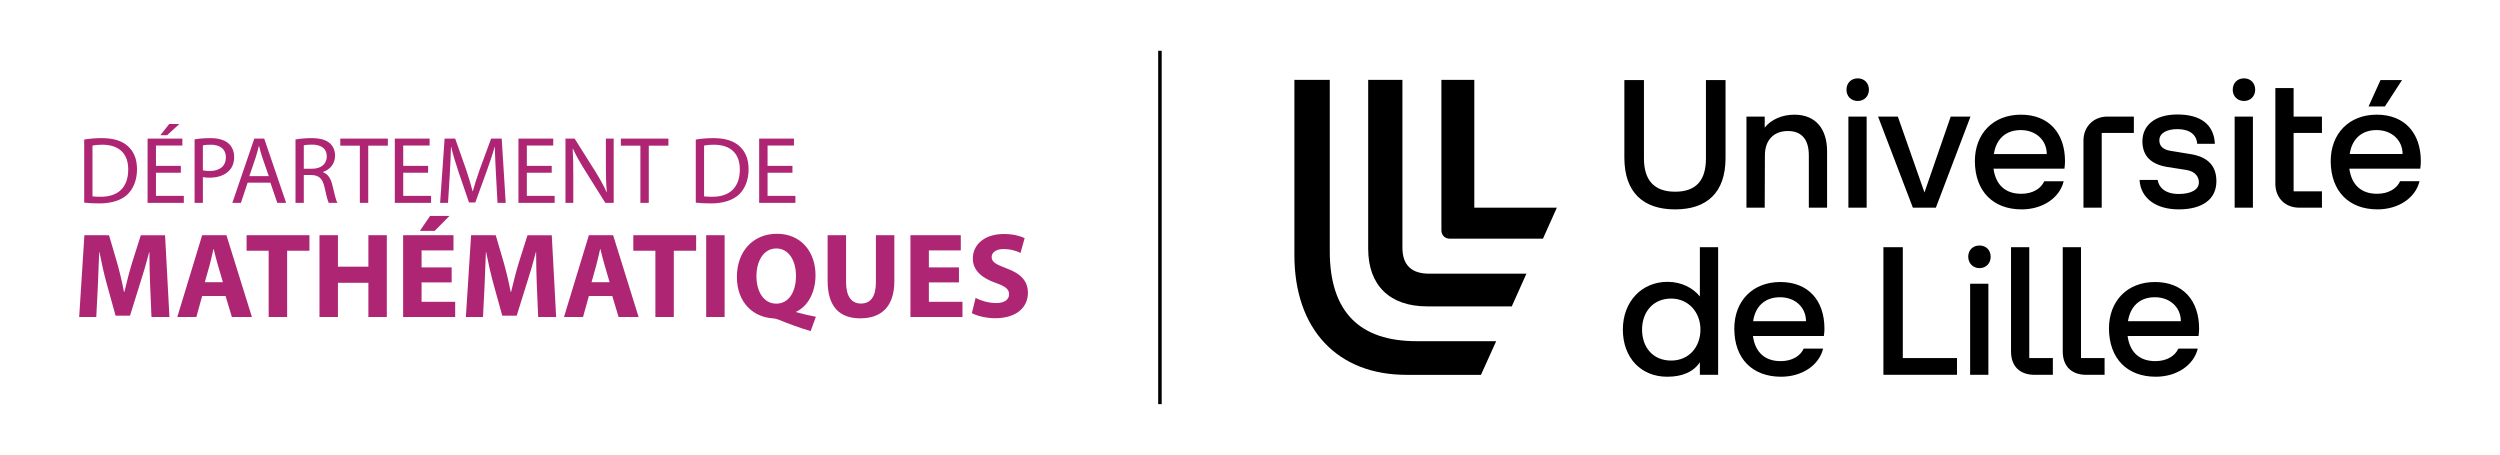 <svg version="1.1" viewBox="0 0 1314.55 239.2" xml:space="preserve" xmlns="http://www.w3.org/2000/svg">
  <path d="M 0 0 H 1314.55 V 239.2 H 0 Z" fill="#fff"/>
  <!-- Département de Mathématiques -->
  <path d="M88.98 65.21l-4.66 5.87h3.56l6.41-5.87zm-35.44 7.42c-3.46 0-6.62.3-9.27.75v33.18c2.21.25 4.76.4 7.92.4 6.57 0 11.78-1.71 14.98-4.86 3.11-3.11 4.86-7.62 4.87-13.13 0-5.46-1.75-9.37-4.82-12.13-2.96-2.71-7.42-4.21-13.68-4.21zm57.15 0c-3.51 0-6.26.3-8.37.65v33.38h4.36v-13.53c1 .25 2.21.3 3.51.3 4.26 0 7.97-1.25 10.32-3.71 1.7-1.75 2.61-4.16 2.61-7.22 0-3.01-1.15-5.46-2.96-7.06-2-1.8-5.16-2.81-9.47-2.81zm53.06 0c-2.96 0-6.17.3-8.37.7v33.33h4.36v-14.63h4.11c3.96.15 5.81 1.91 6.82 6.56.9 4.21 1.65 7.07 2.2 8.07h4.51c-.7-1.3-1.5-4.56-2.6-9.27-.8-3.51-2.36-5.91-4.92-6.82v-.15c3.51-1.2 6.32-4.16 6.32-8.57 0-2.66-1-4.96-2.66-6.46-2.06-1.85-5.11-2.76-9.77-2.76zm211.38 0c-3.46 0-6.62.3-9.28.75v33.18c2.21.25 4.76.4 7.92.4 6.57 0 11.78-1.71 14.99-4.86 3.11-3.11 4.86-7.62 4.86-13.13 0-5.46-1.75-9.37-4.81-12.13-2.96-2.71-7.42-4.21-13.68-4.21zm-297.53.25v33.78h19.05v-3.66h-14.64v-12.18h13.08v-3.6h-13.08v-10.68h13.88v-3.66zm56.11 0-11.53 33.78h4.51l3.51-10.62h11.98l3.61 10.62h4.66l-11.53-33.78zm45.22 0v3.71h10.28v30.07h4.41v-30.07h10.32v-3.71zm28.67 0v33.78h19.05v-3.66h-14.63v-12.18h13.08v-3.6h-13.08v-10.68h13.88v-3.66zm26.18 0-2.36 33.78h4.16l.9-14.48c.3-5.11.55-10.73.65-14.94h.11c.95 4.01 2.26 8.32 3.86 13.13l5.51 16.09h3.31l5.96-16.39c1.7-4.66 3.06-8.92 4.26-12.83h.1c0 4.16.3 9.87.55 14.59l.81 14.83h4.31l-2.11-33.78h-5.56l-6.02 16.34c-1.5 4.26-2.71 7.97-3.61 11.38h-.1c-.9-3.51-2-7.22-3.4-11.38l-5.77-16.34zm38.83 0v33.78h19.04v-3.66h-14.63v-12.18h13.08v-3.6h-13.08v-10.68h13.88v-3.66zm24.72 0v33.78h4.11v-14.43c0-5.61-.05-9.67-.31-13.94l.16-.05c1.65 3.66 3.91 7.52 6.26 11.28l10.73 17.14h4.41v-33.78h-4.11v14.14c0 5.26.1 9.37.5 13.88l-.15.05c-1.55-3.46-3.56-7.02-6.02-10.98l-10.77-17.09zm29.13 0v3.71h10.27v30.07h4.41v-30.07h10.33v-3.71zm72.72 0v33.78h19.05v-3.66h-14.63v-12.18h13.08v-3.6h-13.08v-10.68h13.88v-3.66zm-235.13 3.16c4.61 0 7.77 1.91 7.77 6.26 0 3.86-2.96 6.41-7.62 6.42h-4.46v-12.33c.75-.2 2.21-.35 4.31-.35zm-110.31.05c9.22 0 13.73 5.06 13.68 13.03 0 9.12-5.01 14.33-14.38 14.34-1.7 0-3.31-.05-4.41-.2v-26.72c1.15-.25 2.86-.45 5.11-.45zm57.05 0c4.76 0 7.97 2.16 7.97 6.67 0 4.56-3.21 7.17-8.47 7.16-1.45 0-2.66-.1-3.61-.35v-13.13c.75-.2 2.21-.35 4.11-.35zm264.54 0c9.22 0 13.73 5.06 13.68 13.03 0 9.12-5.01 14.33-14.39 14.34-1.7 0-3.31-.05-4.41-.2v-26.72c1.15-.25 2.86-.45 5.12-.45zm-239.21.65h.09c.5 1.95 1 3.96 1.76 6.17l3.36 9.72h-10.23l3.31-9.77c.7-2.06 1.2-4.16 1.71-6.12zm90.01 36.81-5.35 7.85h7.78l7.78-7.85zm182.4 9.38c-12.89 0-21.05 9.63-21.06 22.58 0 14.1 9.06 21.24 18.82 21.88.96.06 1.98.25 2.94.64 5.81 2.36 10.91 4.27 17.03 6.06l2.74-7.53c-3.38-.64-7.08-1.47-10.33-2.42v-.26c5.61-2.55 10.14-9.44 10.14-19.2 0-11.8-7.21-21.75-20.28-21.75zm119.26.12c-10.08 0-16.27 5.55-16.26 12.89 0 6.25 4.72 10.21 11.86 12.76 5.17 1.79 7.21 3.32 7.21 6 0 2.81-2.36 4.66-6.82 4.65-4.15 0-8.23-1.34-10.79-2.68l-1.97 7.98c2.42 1.34 7.27 2.68 12.18 2.68 11.8 0 17.29-6.12 17.29-13.34 0-6.06-3.51-10.02-11.1-12.82-5.61-2.11-7.97-3.32-7.97-6.06 0-2.17 2.04-4.15 6.25-4.15 4.15 0 7.27 1.21 8.93 2.05l2.17-7.79c-2.55-1.21-6.06-2.17-10.98-2.17zm-483.42.64-2.74 43h8.99l.83-16.33c.26-5.36.51-11.99.7-17.8h.13c1.08 5.61 2.49 11.74 3.89 16.84l4.6 16.59h7.59l5.23-16.78c1.66-5.04 3.44-11.16 4.85-16.65h.12c0 6.25.19 12.5.39 17.67l.7 16.46h9.44l-2.3-43h-12.75l-4.53 14.29c-1.47 4.78-2.94 10.46-4.09 15.44h-.25c-.96-5.04-2.23-10.4-3.64-15.38l-4.21-14.35zm61.93 0-13.08 43h10.02l3.06-11.04h12.31l3.32 11.04h10.53l-13.4-43zm23.36 0v8.17h11.61v34.83h9.7v-34.83h11.74v-8.17zm38.33 0v43h9.7v-17.99h16.01v17.99h9.69v-43h-9.69v16.52h-16.01v-16.52zm43.98 0v43h27.37v-7.98h-17.67v-10.2h15.82v-7.91h-15.82v-8.93h16.78v-7.98zm35.74 0-2.75 43h9l.83-16.33c.26-5.36.51-11.99.7-17.8h.13c1.08 5.61 2.49 11.74 3.89 16.84l4.59 16.59h7.59l5.23-16.78c1.66-5.04 3.45-11.16 4.85-16.65h.13c0 6.25.19 12.5.38 17.67l.7 16.46h9.45l-2.3-43h-12.76l-4.53 14.29c-1.47 4.78-2.93 10.46-4.08 15.44h-.26c-.96-5.04-2.23-10.4-3.63-15.38l-4.21-14.35zm61.93 0-13.08 43h10.01l3.07-11.04h12.31l3.32 11.04h10.52l-13.4-43zm23.36 0v8.17h11.61v34.83h9.69v-34.83h11.74v-8.17zm38.33 0v43h9.69v-43zm63.85 0v23.99c0 13.65 6.31 19.71 17.16 19.71 11.23 0 17.93-6.32 17.92-19.58v-24.12h-9.69v24.69c0 7.66-2.81 11.23-7.91 11.23-4.91 0-7.78-3.76-7.78-11.23v-24.69zm43.55 0v43h27.36v-7.98h-17.67v-10.2h15.82v-7.91h-15.82v-8.93h16.78v-7.98zm-70.52 6.96c6.63 0 10.34 6.51 10.33 14.41 0 8.42-3.77 14.61-10.33 14.61-6.57 0-10.46-6.25-10.46-14.42 0-8.1 3.83-14.61 10.46-14.6zm-295.98.31h.13c.64 2.55 1.4 5.74 2.17 8.3l2.68 9.12h-9.51l2.56-9.12c.7-2.49 1.34-5.74 1.97-8.3zm203.34 0h.13c.64 2.55 1.4 5.74 2.17 8.3l2.67 9.12h-9.5l2.55-9.12c.7-2.49 1.34-5.74 1.98-8.3z" fill="#AE2573"/>
  <!-- trait vertical -->
  <path d="M609 26.7v185.8h1.84v-185.8z"/>
  <!-- Logo ULille -->
  <path d="M775.22 109.2v-67.2h-17.3v79.1c0 2.7 2 4.4 4.4 4.4h49l7.3-16.3zm-30.4 70.2c-29.7 0-45.6-15.2-45.6-47.3v-90.1h-18.6v92.1c0 39.3 22.8 63 58.9 63h39.2l8-17.7zm6.6-35.5c-9.1 0-14-4.4-14-13.7v-88.2h-18v88.8c0 19.2 11.3 30.3 31 30.3h44.5l7.7-17.2z"/>
  <!-- Text ULille -->
  <path d="M880.82 110.1c16.8 0 26.5-8.9 26.5-27v-41h-10.3v41.2c0 11.5-5.1 17.5-16.2 17.5-11 0-16.4-6-16.4-17.5v-41.2h-10.3v41c.1 18.1 9.9 27 26.7 27m37.5-.9h9.6l.1-27.5c0-8 4.6-12.8 12.1-12.8 7.2 0 11 4.4 11 12.8v27.5h9.6v-29.6c0-11.6-5.8-19.3-17.2-19.3-6.4 0-12.2 2.5-15.6 6.8v-5.8h-9.6zm53.6 0h9.6v-47.9h-9.6zm33.9 0h12.1l18.2-47.9h-10.4l-13.8 39.9-14-39.9h-10.4zm-29-56.1c3.5 0 5.9-2.6 5.9-5.9 0-3.4-2.3-6-5.9-6-3.5 0-5.9 2.5-5.9 5.9-.1 3.4 2.4 6 5.9 6m86.2 57c11 0 20-6 22.1-14.8h-10.2c-1.7 3.8-6 6.6-12.1 6.6-8.2 0-13.4-4.5-14.6-13.2h37.3c.2-1.2.3-2.8.3-3.9 0-14.7-8.4-24.5-23.2-24.5-14.5 0-24.2 9.9-24.2 24.5.1 15.9 9.7 25.3 24.6 25.3m-14.6-29.1c1.1-7.7 6.1-12.6 14.1-12.6 8.1 0 13.7 5.4 13.7 12.6zm47.1 28.2h9.6v-39.3h16.9v-8.6h-13.9c-7.3 0-12.6 5.3-12.6 12.6zm50.1.9c12.4 0 19.8-5.3 19.8-14.8 0-8.2-4.6-12.7-13.2-14.2l-11-1.8c-3.7-.6-5.8-2.4-5.8-5.5 0-3.8 3.9-5.9 9.5-5.9 6.4 0 10.1 2.9 10.4 7.7h9.3c-.5-10-7.3-15.4-19.7-15.4-11.9 0-18.4 5.8-18.4 14.1 0 8.1 5 12.2 13.1 13.5l10.2 1.6c4.6.8 6.4 3.7 6.4 6.5 0 3.8-4 6.1-10.6 6.1-7.2 0-10.5-3.5-11.1-7.4h-9.5c.5 9.5 8.5 15.5 20.6 15.5m29.4-.9h9.6v-47.9h-9.6zm33.9 0h12v-8.6h-14.9v-30.7h14.9v-8.6h-14.9v-15h-9.6v50.5c.1 7.3 5.2 12.4 12.5 12.4m-29-56.1c3.5 0 5.9-2.6 5.9-5.9 0-3.4-2.3-6-5.9-6-3.5 0-5.9 2.5-5.9 5.9-.1 3.4 2.4 6 5.9 6m70.2 57c11 0 20-6 22.1-14.8h-10.2c-1.7 3.8-6 6.6-12.1 6.6-8.2 0-13.4-4.5-14.6-13.2h37.3c.2-1.2.3-2.8.3-3.9 0-14.7-8.4-24.5-23.2-24.5-14.5 0-24.2 9.9-24.2 24.5.1 15.9 9.7 25.3 24.6 25.3m-14.6-29.1c1.1-7.7 6.1-12.6 14.1-12.6 8.1 0 13.7 5.4 13.7 12.6zm9.9-25h8.6l9-13.9h-11.3zm-366.7 133.6c-9.8 0-15.3-7.2-15.3-16.3s5.7-16.3 15.3-16.3c9.1 0 15.4 7.2 15.4 16.3s-6 16.3-15.4 16.3m-2.1 8.5c7.8 0 13.7-2.4 17.2-7.6v6.6h9.6v-67.1h-9.6v25.9c-3.5-4.4-9.6-7.7-17-7.7-13.5 0-23.5 10.3-23.5 25.1 0 14.9 9.6 24.8 23.3 24.8m59.9 0c11 0 20-6 22.1-14.8h-10.2c-1.7 3.8-6 6.6-12.1 6.6-8.2 0-13.4-4.5-14.6-13.2h37.3c.2-1.2.3-2.8.3-3.9 0-14.7-8.4-24.5-23.2-24.5-14.5 0-24.2 9.9-24.2 24.5 0 15.9 9.6 25.3 24.6 25.3m-14.7-29.2c1.1-7.7 6.1-12.6 14.1-12.6 8.1 0 13.7 5.4 13.7 12.6zm68.5 28.2h38.7v-8.8h-28.5v-58.3h-10.2zm45.6 0h9.6v-47.9h-9.6zm33.9 0h9.6v-8.8h-12.4v-58.3h-9.6v54.8c0 7.7 4.5 12.3 12.4 12.3m-29-56.1c3.5 0 5.9-2.6 5.9-5.9 0-3.5-2.3-6-5.9-6-3.5 0-5.9 2.5-5.9 5.9s2.5 6 5.9 6m56.2 56.1h9.6v-8.8h-12.4v-58.3h-9.6v54.8c0 7.7 4.5 12.3 12.4 12.3m36.5 1c11 0 20-6 22.1-14.8h-10.2c-1.7 3.8-6 6.6-12.1 6.6-8.2 0-13.4-4.5-14.6-13.2h37.3c.2-1.2.3-2.8.3-3.9 0-14.7-8.4-24.5-23.2-24.5-14.5 0-24.2 9.9-24.2 24.5.1 15.9 9.7 25.3 24.6 25.3m-14.6-29.2c1.2-7.7 6.1-12.6 14.1-12.6 8.1 0 13.7 5.4 13.7 12.6z"/>
</svg>
